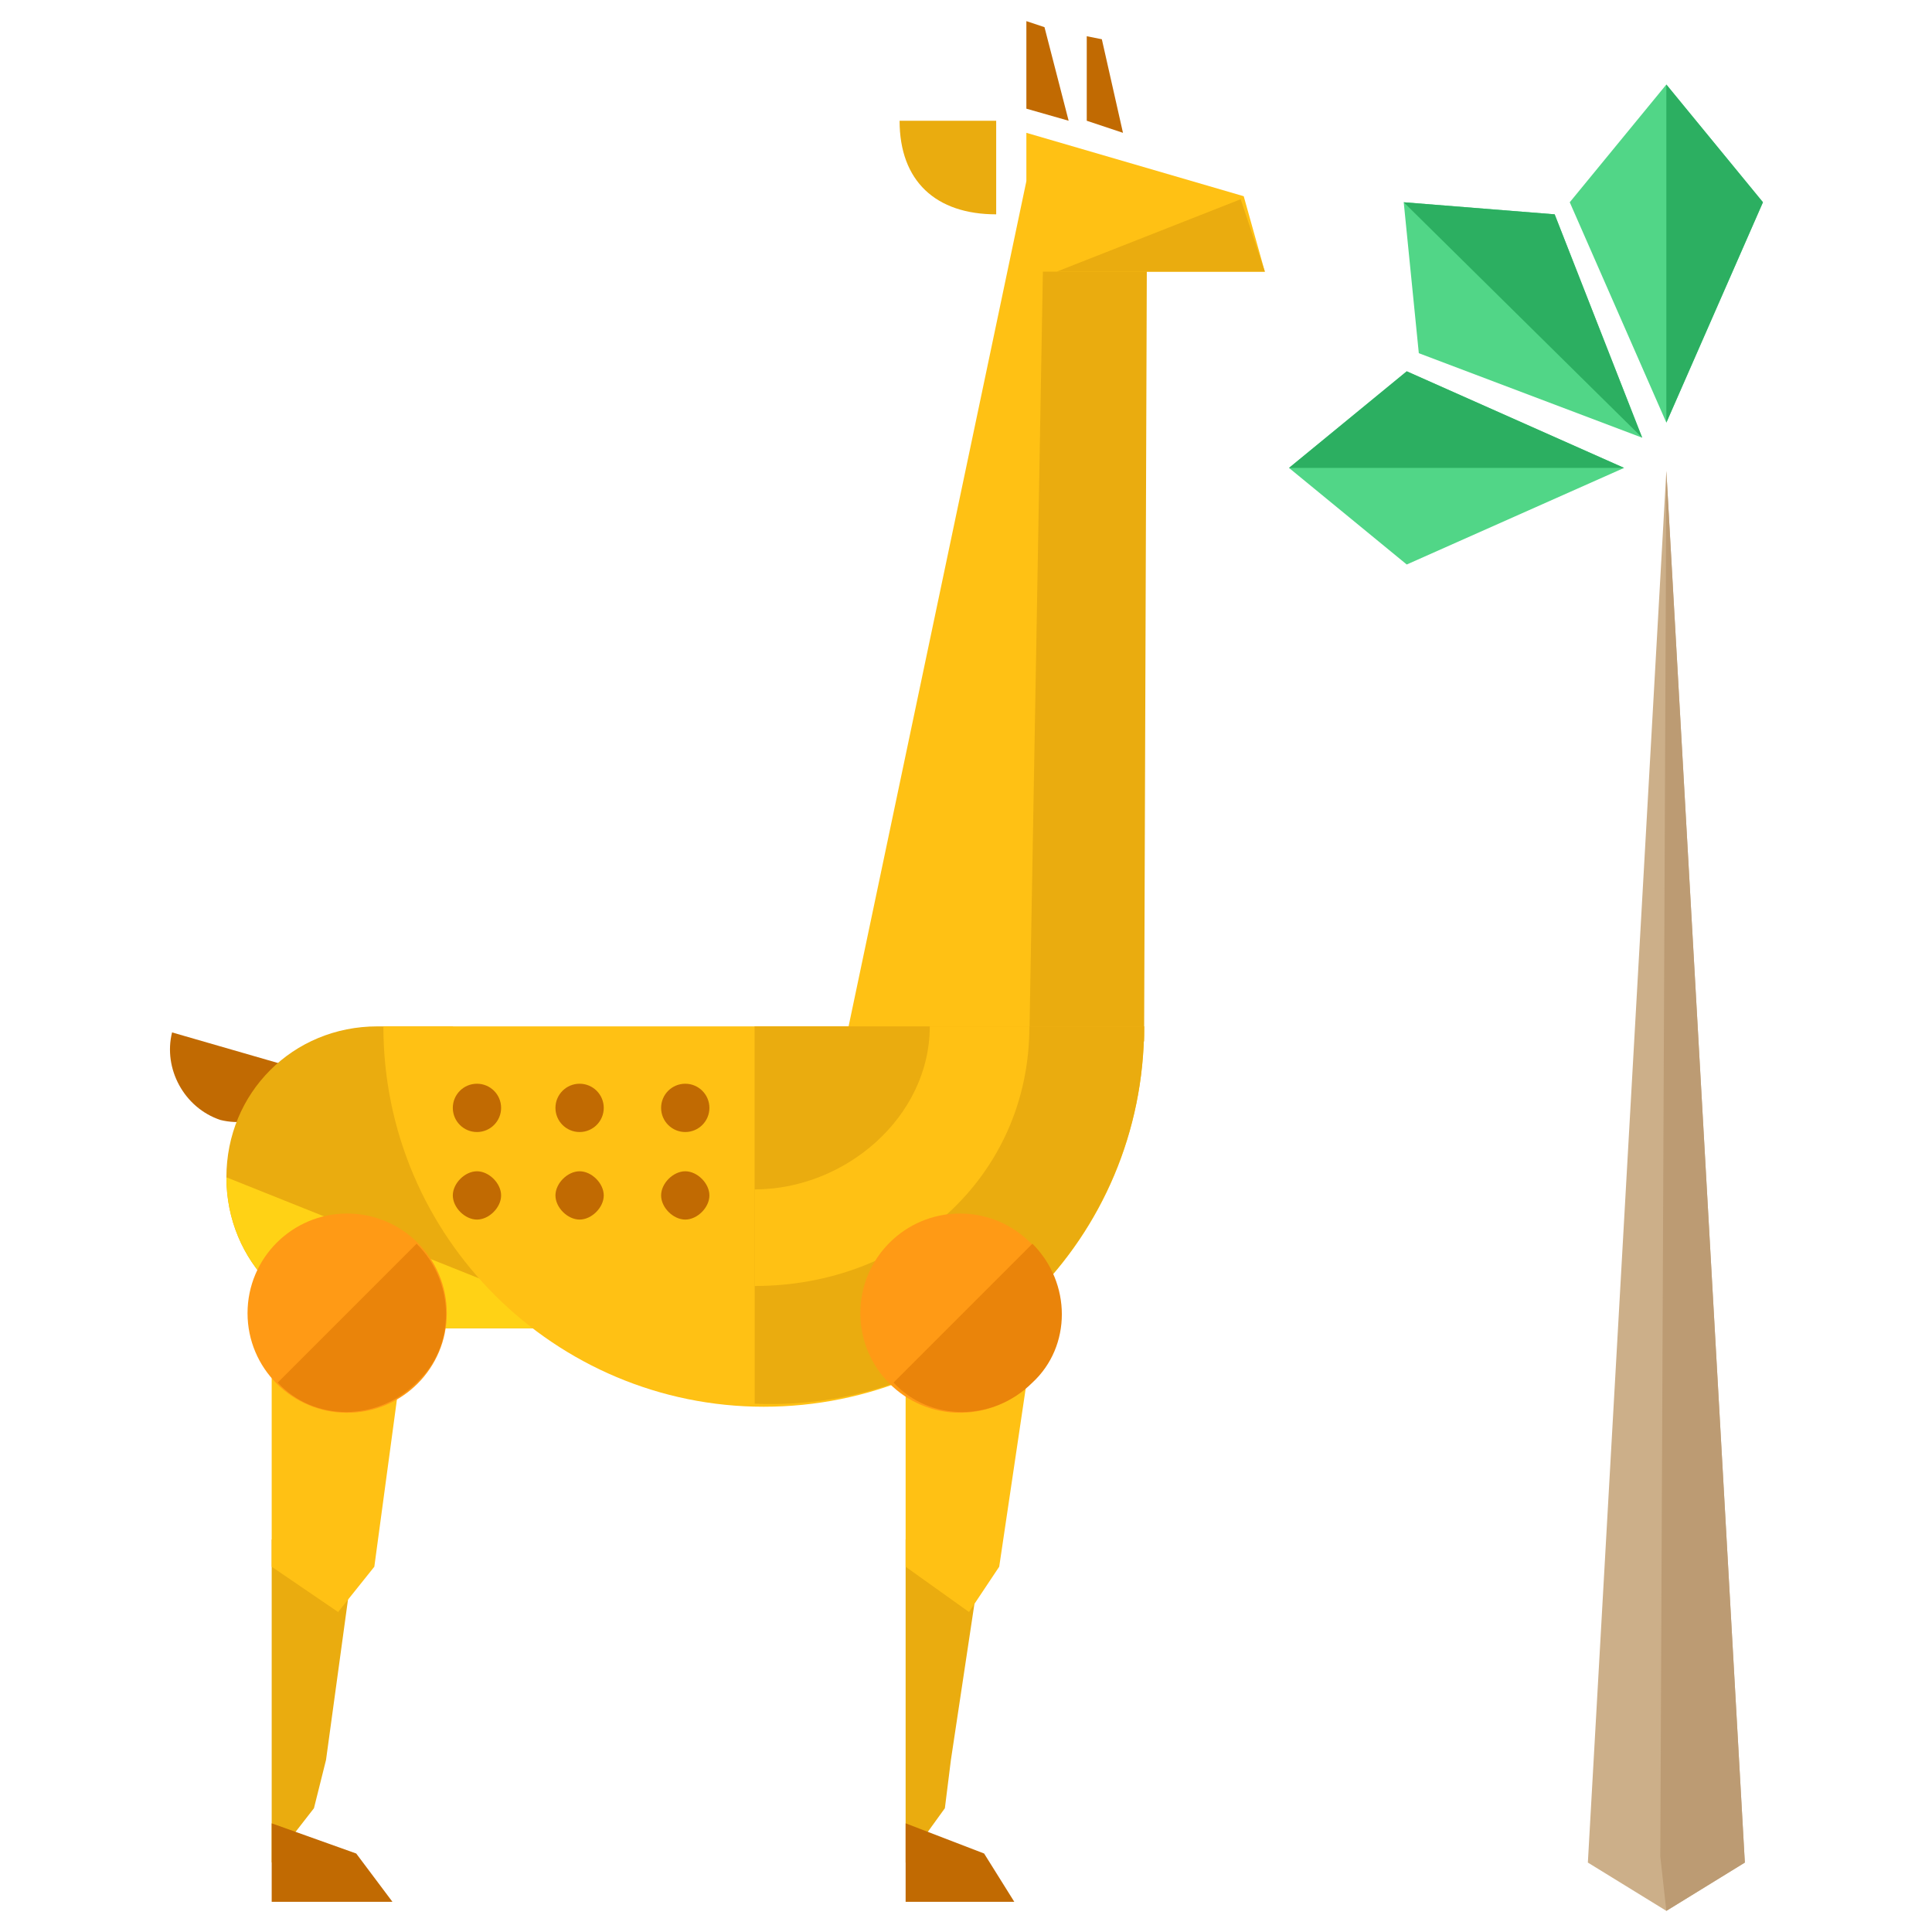 <?xml version="1.0" encoding="utf-8"?>
<!-- Generator: Adobe Illustrator 16.0.0, SVG Export Plug-In . SVG Version: 6.00 Build 0)  -->
<!DOCTYPE svg PUBLIC "-//W3C//DTD SVG 1.1//EN" "http://www.w3.org/Graphics/SVG/1.1/DTD/svg11.dtd">
<svg version="1.1" id="Layer_1" xmlns="http://www.w3.org/2000/svg" xmlns:xlink="http://www.w3.org/1999/xlink" x="0px" y="0px"
	 width="64px" height="64px" viewBox="0 0 64 64" enable-background="new 0 0 64 64" xml:space="preserve">
<g>
	<g>
		<path fill="#C16A02" d="M10.2,35.5c-0.4,1.2-1.7,1.9-2.9,1.6c-1.2-0.4-1.9-1.7-1.6-2.9"/>
		<g>
			<polygon fill="#EAAC0F" points="30,51 31.3,50.5 32.6,51 31.5,58.3 31.3,59.9 30,61.7 			"/>
			<polygon fill="#FFC114" points="30,44.5 32.1,44.1 34.2,44.5 33.1,51.9 32.1,53.4 30,51.9 			"/>
			<polygon fill="#C16A02" points="33.6,63 30,63 30,60.4 32.6,61.4 			"/>
		</g>
		<g>
			<polygon fill="#EAAC0F" points="9,51 10.4,50.5 11.8,51 10.8,58.3 10.4,59.9 9,61.7 			"/>
			<polygon fill="#FFC114" points="9,43.5 11.2,44.1 13.4,44.5 12.4,51.9 11.2,53.4 9,51.9 			"/>
			<polygon fill="#C16A02" points="13,63 9,63 9,60.4 11.8,61.4 			"/>
		</g>
		<polygon fill="#FFC114" points="37.7,35 27.9,35 34,6 38,6 		"/>
		<polygon fill="#C16A02" points="34,3.6 35.4,4 34.6,0.9 34,0.7 		"/>
		<polygon fill="#C16A02" points="36,4 37.2,4.4 36.5,1.3 36,1.2 		"/>
		<polygon fill="#EAAC0F" points="37.9,34.5 34.1,34.3 34.6,6 38,6 		"/>
		<path fill="#EAAC0F" d="M20,44h-7.5c-2.8,0-5-2.2-5-5l0,0c0-2.8,2.2-5,5-5H15"/>
		<path fill="#FFD215" d="M20,44h-7.5c-2.8,0-5-2.2-5-5l0,0"/>
		<path fill="#FFC114" d="M37.9,34c0,7-5.6,12.6-12.6,12.6c-6.9,0-12.6-5.6-12.6-12.6H37.9z"/>
		<path fill="#EAAC0F" d="M25,34v12.5C32.2,46.8,37.9,41,37.9,34H25z"/>
		<path fill="#FFC114" d="M25,34v8.6c5,0,9.1-3.6,9.1-8.6H25z"/>
		<path fill="#EAAC0F" d="M25,34v5.4c3,0,5.8-2.4,5.8-5.4H25z"/>
		<path fill="#EAAC0F" d="M33,4h-3.2c0,2,1.2,3.1,3.2,3.1V4z"/>
		<circle fill="#FF9A15" cx="31.8" cy="43.5" r="3.3"/>
		<path fill="#EA840A" d="M34.2,41.2c1.3,1.3,1.3,3.4,0,4.6c-1.3,1.3-3.4,1.3-4.6,0"/>
		<circle fill="#FF9A15" cx="11.5" cy="43.5" r="3.3"/>
		<path fill="#EA840A" d="M13.8,41.2c1.3,1.3,1.3,3.4,0,4.6c-1.3,1.3-3.4,1.3-4.6,0"/>
		<g>
			<circle fill="#C16A02" cx="15.8" cy="36.7" r="0.8"/>
			<circle fill="#C16A02" cx="19.2" cy="36.7" r="0.8"/>
			<circle fill="#C16A02" cx="22.7" cy="36.7" r="0.8"/>
		</g>
		<g>
			<path fill="#C16A02" d="M16.6,39.6c0,0.4-0.4,0.8-0.8,0.8S15,40,15,39.6c0-0.4,0.4-0.8,0.8-0.8S16.6,39.2,16.6,39.6z"/>
			<path fill="#C16A02" d="M20,39.6c0,0.4-0.4,0.8-0.8,0.8s-0.8-0.4-0.8-0.8c0-0.4,0.4-0.8,0.8-0.8S20,39.2,20,39.6z"/>
			<path fill="#C16A02" d="M23.5,39.6c0,0.4-0.4,0.8-0.8,0.8s-0.8-0.4-0.8-0.8c0-0.4,0.4-0.8,0.8-0.8S23.5,39.2,23.5,39.6z"/>
		</g>
		<polygon fill="#FFC114" points="41.9,9 34,9 34,4.4 41.2,6.5 		"/>
		<polyline fill="#EAAC0F" points="41.1,6.6 41.9,9 35,9 		"/>
	</g>
	<g>
		<g>
			<polygon fill="#51D687" points="55.2,14 52,6.7 55.2,2.8 58.4,6.7 			"/>
			<polyline fill="#2CAF61" points="55.2,2.8 58.4,6.7 55.2,14 			"/>
		</g>
		<polygon fill="#CCAF89" points="57.8,61.7 55.2,63.3 52.6,61.7 55.2,15.6 		"/>
		<polygon fill="#BC9B73" points="57.8,61.7 55.2,63.3 55,61.5 55.2,15.6 		"/>
		<g>
			<polygon fill="#51D687" points="54.4,14.5 47,11.7 46.5,6.7 51.5,7.1 			"/>
			<polyline fill="#2CAF61" points="46.5,6.7 51.5,7.1 54.4,14.5 			"/>
		</g>
		<g>
			<polygon fill="#51D687" points="53.8,15.5 46.6,18.7 42.7,15.5 46.6,12.3 			"/>
			<polyline fill="#2CAF61" points="42.7,15.5 46.6,12.3 53.8,15.5 			"/>
		</g>
	</g>
</g>
</svg>
